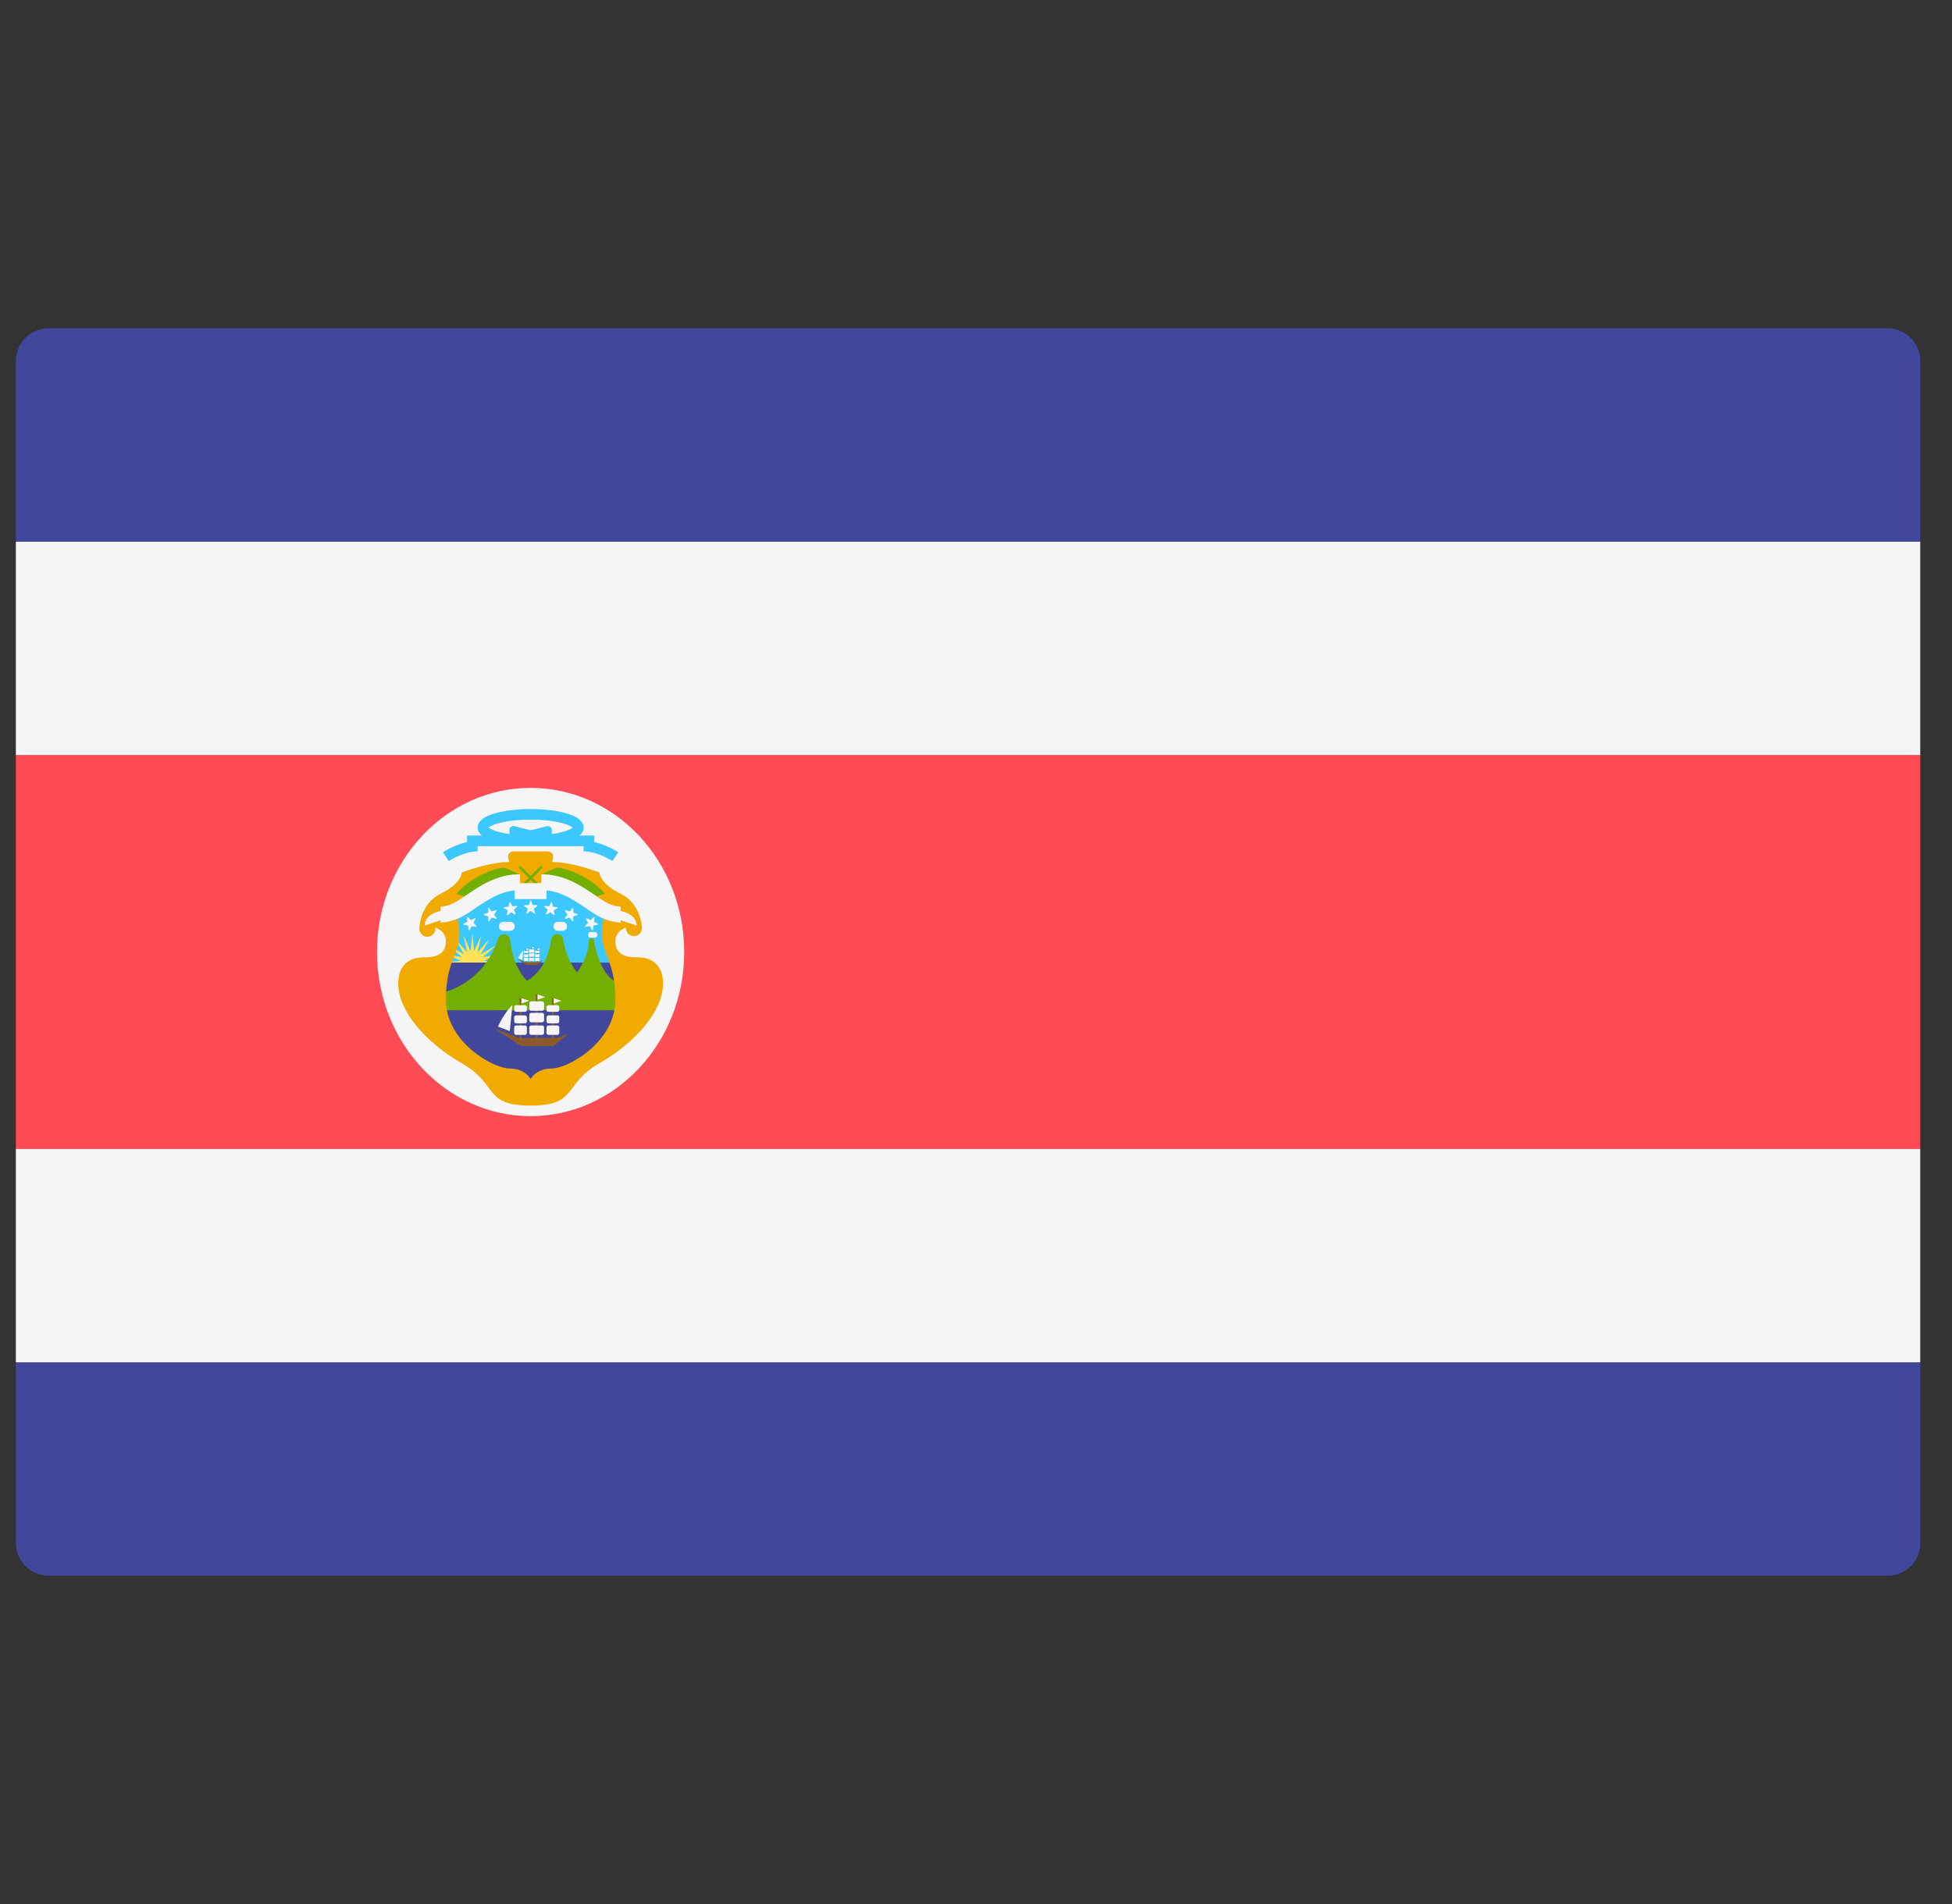 <svg width="41" height="40" fill="none" xmlns="http://www.w3.org/2000/svg"><rect width="100%" height="100%" fill="#333333" stroke="none"/><g clip-path="url(#clip0_1_595)"><path d="M.333 15.862h40v8.275h-40v-8.275z" fill="#FF4B55"/><path d="M1.023 6.896h38.62a.69.69 0 01.69.69v3.793h-40V7.586a.69.69 0 01.69-.69z" fill="#41479B"/><path d="M.333 11.38h40v4.482h-40V11.38z" fill="#F5F5F5"/><path d="M39.644 33.103H1.024a.69.69 0 01-.69-.69v-3.792h40v3.793a.69.69 0 01-.69.69z" fill="#41479B"/><path d="M.333 24.137h40v4.483h-40v-4.483zm10.812-.689c1.782 0 3.226-1.544 3.226-3.448 0-1.905-1.444-3.448-3.226-3.448-1.781 0-3.226 1.543-3.226 3.448 0 1.904 1.445 3.448 3.226 3.448z" fill="#F5F5F5"/><path d="M9.476 18.666h3.337v1.668H9.476v-1.668z" fill="#3CC8FF"/><path d="M9.922 19.614l.038.368.15-.338-.078.361.247-.275-.185.32.32-.185-.275.247.361-.078-.338.15.368.038-.368.038.338.15-.361-.077.275.247-.32-.186.185.32-.247-.275.078.362-.15-.338-.038.368-.038-.368-.15.338.077-.362-.247.276.186-.32-.32.185.275-.247-.362.077.338-.15-.368-.038.368-.038-.338-.15.362.078-.276-.247.32.185-.185-.32.247.275-.077-.361.15.338.038-.368z" fill="#FFE15A"/><path d="M11.813 22.67h-1.335l-1.224-1.002v-1.446h3.894v1.446l-1.335 1.002z" fill="#41479B"/><path d="M12.48 19.777a.056.056 0 10-.111 0c0 .194-.112.46-.25.652a1.509 1.509 0 01-.29-.7.127.127 0 00-.067-.092.126.126 0 00-.113 0 .127.127 0 00-.068.095c-.085.545-.342.777-.509.872-.25-.24-.331-.63-.358-.861a.129.129 0 00-.068-.1.129.129 0 00-.16.03.13.13 0 00-.025.046 1.674 1.674 0 01-1.318 1.17v.335h3.893v-.556c-.445-.112-.556-.89-.556-.89z" fill="#73AF00"/><path d="M13.036 18.776c-.445-.222-.445-.445-.445-.445s-.556-.222-1-.222c0 0 .11-.223-.112-.223h-.667c-.223 0-.111.223-.111.223-.445 0-1.001.222-1.001.222s0 .223-.445.445c-.445.223-.445.723-.445.723a.167.167 0 10.333 0 .164.164 0 00-.01-.053l.01-.002 1.113-.779h1.78l1.112.779.01.002a.163.163 0 00.039.171.166.166 0 00.284-.118s0-.5-.445-.723z" fill="#F0AA00"/><path d="M13.37 20.111c-.111 0-.445 0-.445-.333 0-.334.445-.334.445-.334l-.667-.223c-.223.779.222.779.222 1.78 0 .897-1.001 1.446-1.335 1.446-.333 0-.445.223-.445.223s-.11-.223-.445-.223c-.333 0-1.334-.549-1.334-1.446 0-1 .445-1 .222-1.78l-.667.223s.445 0 .445.334c0 .333-.334.333-.445.333-.112 0-.556 0-.556.556 0 .557.556 1.224 1.334 1.669.779.445.445.89 1.446.89s.668-.445 1.446-.89c.779-.445 1.335-1.112 1.335-1.669 0-.556-.445-.556-.556-.556z" fill="#F0AA00"/><path d="M10.923 18.37l-.27-.121a.222.222 0 00-.141-.014c-.174.04-.604.172-.924.541l.334.111 1-.517zm.445 0l.269-.121a.222.222 0 01.142-.014c.173.04.603.172.924.541l-.334.111-1.001-.517z" fill="#73AF00"/><path d="M11.185 18.443l.202-.203a.028.028 0 00-.039-.04l-.203.203-.202-.202a.028.028 0 00-.04.039l.203.203-.203.202a.028.028 0 10.04.04l.203-.203.202.203a.028.028 0 00.04-.04l-.203-.202z" fill="#73AF00"/><path d="M13.37 19.444c0-.19-.179-.271-.334-.307v-.088c-.209-.02-.326-.098-.529-.237a5.957 5.957 0 00-.274-.178c-.391-.238-.692-.272-.865-.264v.184h-.445v-.184c-.174-.008-.474.026-.865.264a5.989 5.989 0 00-.274.178c-.203.139-.32.217-.53.237v.088c-.154.036-.333.117-.333.307l.333-.111v.05c.316-.023.497-.144.718-.295.075-.05.16-.109.259-.169.254-.154.451-.202.58-.213v.182h.668v-.182c.13.01.327.059.58.213.089.054.175.11.26.17.221.15.402.271.717.294v-.05l.334.11z" fill="#F5F5F5"/><path d="M12.48 17.69v-.137h-.31c.054-.047.088-.102.088-.167 0-.308-.7-.39-1.113-.39-.413 0-1.112.082-1.112.39 0 .066.033.12.087.167h-.31v.137a1.678 1.678 0 00-.506.215l.123.185c.003-.002.31-.204.606-.204v-.11h2.225v.11c.296 0 .602.202.605.204l.124-.185a1.676 1.676 0 00-.507-.215zm-.89-.168v-.085a.084.084 0 00-.104-.08l-.34.085-.342-.086a.082.082 0 00-.071.015.084.084 0 00-.033.066v.085c-.25-.037-.397-.098-.438-.136.06-.057.355-.167.883-.167s.823.11.883.167c-.04.038-.188.1-.438.136z" fill="#3CC8FF"/><path d="M11.16 18.93l.027.084h.09c.011 0 .016.016.007.022l-.072.053.027.085v.008a.012.012 0 01-.011.008c-.003 0-.006 0-.008-.002l-.072-.052-.073.052c-.009.006-.021-.003-.018-.014l.027-.085-.072-.053c-.01-.006-.004-.021.007-.021l.09-.001.027-.084a.01.01 0 01.005-.006.012.012 0 01.014 0 .011.011 0 01.004.006zm-.437.028l.037.081.089-.008a.012.012 0 01.012.007.012.012 0 01-.003.013l-.066.06.036.082a.011.011 0 010 .008.012.012 0 01-.01.01.01.01 0 01-.007-.003l-.077-.043-.067.059a.012.012 0 01-.02-.012l.018-.087-.077-.045a.012.012 0 01-.002-.02.012.012 0 01.007-.002l.088-.01.02-.087a.01.01 0 01.003-.007.012.012 0 01.007-.003c.002 0 .005 0 .007.002a.011.011 0 01.005.005zm-.448.12l.054.07.085-.027h.007c.003 0 .005.002.006.004a.012.012 0 01.002.007c0 .003 0 .005-.002.007l-.05.073.052.072a.012.012 0 01.002.007c0 .003 0 .005-.002.007a.012.012 0 01-.006.005h-.008l-.085-.027-.052.073c-.007.009-.022.004-.022-.007l-.001-.09-.085-.027c-.011-.003-.011-.019 0-.022l.084-.03v-.088c0-.012.014-.017.021-.008zm-.448.189l.062.063.08-.039a.012.012 0 01.008 0l.006.003a.012.012 0 01.002.014l-.04.079.06.064a.012.012 0 01.002.014.012.012 0 01-.013.006l-.087-.014-.042.078a.011.011 0 01-.005.005.011.011 0 01-.008.001.012.012 0 01-.006-.003.012.012 0 01-.004-.007l-.013-.088-.087-.016c-.012-.002-.014-.017-.004-.022l.08-.04-.012-.088.001-.008a.012.012 0 01.006-.005.012.012 0 01.007 0c.003 0 .005 0 .007.003zm1.746-.309l-.037.081-.089-.008-.007.001a.013.013 0 00-.005.006.012.012 0 00.003.013l.065.06-.035.082a.012.012 0 00-.001.008c0 .002.002.004.004.006a.011.011 0 00.006.003c.003 0 .005 0 .008-.002l.077-.043.067.059c.008.007.022 0 .02-.012l-.018-.087.077-.045a.012.012 0 00.004-.006.011.011 0 00.001-.007.012.012 0 00-.003-.006.012.012 0 00-.007-.003l-.089-.01-.019-.087a.012.012 0 00-.022-.003zm.447.12l-.053.07-.085-.027h-.007a.011.011 0 00-.006.004.012.012 0 00-.003.007l.002.007.052.073-.053.072a.013.013 0 00-.002.007c0 .003 0 .005.002.007a.011.011 0 00.006.005h.007l.085-.027.053.073c.006.009.021.004.021-.007l.002-.09.085-.027c.01-.003.01-.019 0-.022l-.084-.03v-.088c0-.012-.015-.017-.022-.008zm.45.189l-.063.063-.08-.039a.012.012 0 00-.008 0 .012.012 0 00-.01.01c0 .002 0 .005.002.007l.04.079-.061.064a.012.012 0 00-.002.014.013.013 0 00.005.005.012.012 0 00.008.001l.088-.014.042.078c.005.01.02.008.022-.004l.014-.088.087-.016c.012-.002.014-.017.003-.022l-.08-.04.013-.088a.012.012 0 00-.02-.01z" fill="#F5F5F5"/><path d="M10.377 21.599l.567.379h.684l.317-.271-.244.097h-.806l-.518-.205z" fill="#8C5A28"/><path d="M10.763 21.11l-.055.552-.249-.095s.115-.266.304-.457z" fill="#F5F5F5"/><path d="M11.254 20.891h.037v.94h-.037v-.94zm.34.08h.037v.86h-.037v-.86zm-.679 0h.037v.86h-.037v-.86z" fill="#8C5A28"/><path d="M11.385 21.741h-.225a.042.042 0 01-.042-.042v-.114c0-.023.019-.042.042-.042h.225c.024 0 .043.02.043.043v.113a.042.042 0 01-.013.03.042.042 0 01-.03.012zm0-.264h-.225a.042.042 0 01-.042-.042v-.114c0-.023.019-.042.042-.042h.225c.024 0 .043.019.043.042v.114a.042.042 0 01-.043.042zm0-.243h-.225a.042.042 0 01-.042-.043v-.113c0-.023.019-.042.042-.042h.225c.024 0 .043.019.043.042v.114a.042.042 0 01-.013.03.042.042 0 01-.03.012zm.32.507h-.184a.042.042 0 01-.042-.042v-.114c0-.023.02-.042.043-.042h.183c.023 0 .042.02.042.043v.113a.042.042 0 01-.042.042zm0-.243h-.184a.042.042 0 01-.042-.042v-.083c0-.023.02-.042.043-.042h.183c.023 0 .042.019.042.042v.083a.042.042 0 01-.042.042zm0-.241h-.184a.042.042 0 01-.042-.042v-.056c0-.023.02-.042.043-.042h.183c.023 0 .042.019.042.042v.056a.042.042 0 01-.042.042zm-.68.484h-.183a.042.042 0 01-.042-.042v-.114c0-.023.018-.042.042-.042h.183c.023 0 .042.02.042.043v.113a.042.042 0 01-.042.042zm0-.243h-.183a.042.042 0 01-.042-.042v-.083c0-.023.018-.042.042-.042h.183c.023 0 .042.019.042.042v.083a.042.042 0 01-.042.042zm0-.241h-.183a.042.042 0 01-.042-.042v-.056c0-.023.018-.042.042-.042h.183c.023 0 .042.019.042.042v.056a.042.042 0 01-.042.042zm-.073-.286v.111l.163-.057-.163-.054zm.679 0v.111l.163-.057-.163-.054zm-.34-.08v.111l.163-.056-.163-.055z" fill="#F5F5F5"/><path d="M10.856 20.14l.197.132h.238l.11-.094-.085.034h-.28l-.18-.071z" fill="#8C5A28"/><path d="M10.99 19.97l-.019.192-.086-.033s.04-.092.105-.158z" fill="#F5F5F5"/><path d="M11.16 19.895h.013v.326h-.012v-.326zm.119.028h.012v.298h-.012v-.298zm-.236 0h.013v.298h-.013v-.298z" fill="#8C5A28"/><path d="M11.206 20.19h-.078a.015.015 0 01-.01-.004.014.014 0 01-.005-.01v-.04c0-.008.007-.015.015-.015h.078c.008 0 .015.007.015.015v.04l-.001.005a.014.014 0 01-.003.005.018.018 0 01-.005.003.016.016 0 01-.006.001zm0-.091h-.078a.015.015 0 01-.01-.005.014.014 0 01-.005-.01v-.04c0-.008.007-.015.015-.015h.078c.008 0 .015.007.015.015v.04a.015.015 0 01-.015.015zm0-.085h-.078a.015.015 0 01-.015-.015v-.04c0-.007.007-.014.015-.014h.078c.008 0 .015.007.015.015V20l-.001.005a.014.014 0 01-.003.005.014.014 0 01-.005.003.014.014 0 01-.006 0zm.111.176h-.063a.015.015 0 01-.01-.004.014.014 0 01-.005-.01v-.04c0-.008.007-.015.015-.015h.063c.009 0 .015.007.015.015v.04a.015.015 0 01-.015.014zm0-.084h-.063a.015.015 0 01-.015-.015v-.029c0-.008.007-.014.015-.014h.063c.009 0 .015.006.015.014v.029a.015.015 0 01-.004.01.015.015 0 01-.01.005zm0-.084h-.063a.015.015 0 01-.01-.004.015.015 0 01-.005-.01v-.02c0-.008.007-.015.015-.015h.063c.009 0 .015.007.015.015v.02a.015.015 0 01-.015.014zm-.236.168h-.063a.015.015 0 01-.015-.015v-.039c0-.008.006-.015.015-.015h.063c.008 0 .015.007.015.015v.04a.015.015 0 01-.015.014zm0-.084h-.063a.015.015 0 01-.01-.005.015.015 0 01-.005-.01v-.029c0-.008.006-.014.015-.014h.063c.008 0 .015.006.015.014v.029a.015.015 0 01-.015.015zm0-.084h-.063a.015.015 0 01-.01-.004.015.015 0 01-.005-.01v-.02c0-.008.006-.015.015-.015h.063c.008 0 .015.007.015.015v.02a.015.015 0 01-.004.01.015.015 0 01-.01.004zm-.025-.1v.04l.057-.02-.057-.02zm.236 0v.04l.057-.02-.057-.02zm-.118-.027v.038l.056-.02-.056-.018zm-.457-.34h-.144a.095.095 0 01-.095-.095c0-.052.043-.094.095-.094h.144a.095.095 0 01.067.161.095.095 0 01-.067.028zm1.098 0h-.095a.095.095 0 01-.095-.095.095.095 0 01.095-.094h.095a.095.095 0 010 .19zm.676.143h-.084a.054.054 0 01-.054-.055v-.009c0-.03.024-.054.054-.054h.084c.03 0 .054.025.054.055v.008c0 .03-.024.055-.054.055z" fill="#F5F5F5"/></g><defs><clipPath id="clip0_1_595"><path fill="#fff" transform="translate(.333)" d="M0 0h40v40H0z"/></clipPath></defs></svg>